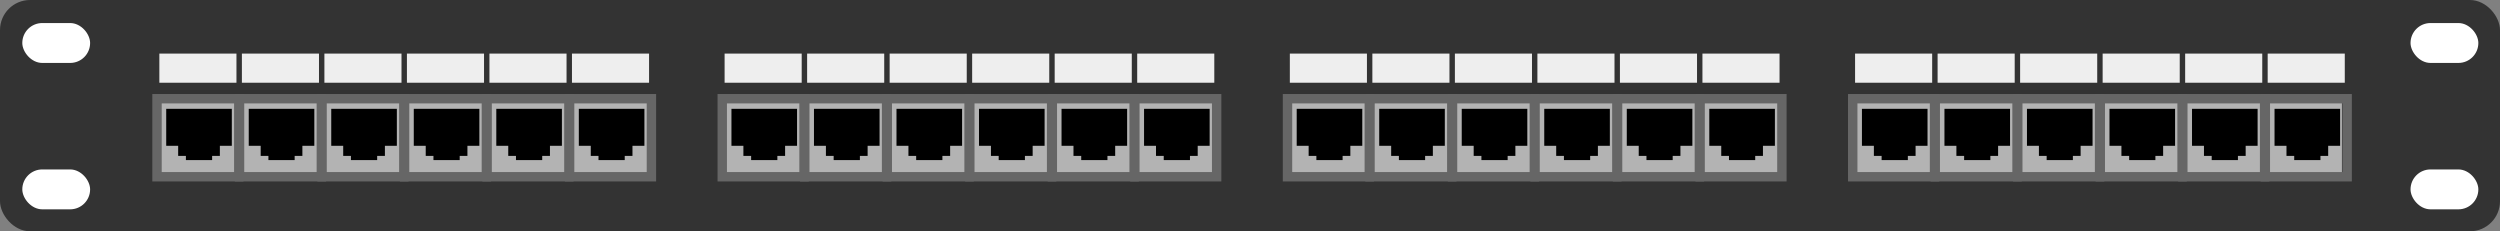 <?xml version="1.0" encoding="UTF-8" standalone="no"?>
<!-- Created with Inkscape (http://www.inkscape.org/) -->
<svg xmlns:dc="http://purl.org/dc/elements/1.1/" xmlns:cc="http://creativecommons.org/ns#" xmlns:rdf="http://www.w3.org/1999/02/22-rdf-syntax-ns#" xmlns:svg="http://www.w3.org/2000/svg" xmlns="http://www.w3.org/2000/svg" xmlns:sodipodi="http://sodipodi.sourceforge.net/DTD/sodipodi-0.dtd" xmlns:inkscape="http://www.inkscape.org/namespaces/inkscape" id="svg3599" version="1.1" inkscape:version="0.48.0 r9654" width="266" height="24.609" sodipodi:docname="24-port_patch_panel.svg" style="display:inline">
  <rect width="100%" height="100%" fill="#808080" stroke="none"/>
  <defs id="defs3603"/>
  <sodipodi:namedview pagecolor="#ffffff" bordercolor="#666666" borderopacity="1" objecttolerance="10" gridtolerance="10" guidetolerance="10" inkscape:pageopacity="0" inkscape:pageshadow="2" inkscape:window-width="1280" inkscape:window-height="742" id="namedview3601" showgrid="true" inkscape:zoom="4.9981794" inkscape:cx="196.06497" inkscape:cy="23.076732" inkscape:window-x="0" inkscape:window-y="24" inkscape:window-maximized="1" inkscape:current-layer="layer5" showguides="false" inkscape:snap-from-guide="false" fit-margin-top="0" fit-margin-left="0" fit-margin-right="0" fit-margin-bottom="0"/>
  <g inkscape:groupmode="layer" id="layer17" inkscape:label="dark background" style="display:inline" transform="translate(1,44.617)" sodipodi:insensitive="true">
    <rect style="fill:#333333;fill-opacity:1;stroke:none;display:inline" id="rect11025" width="266" height="24.609" x="-1" y="-44.617" ry="3.201"/>
  </g>
  <g inkscape:groupmode="layer" id="layer1" inkscape:label="square" sodipodi:insensitive="true">
    <rect style="fill:#b3b3b3;fill-opacity:1;stroke:none" id="rect4387" width="52.486" height="8.205" x="16.694" y="10.462" ry="2.122"/>
    <rect style="fill:#b3b3b3;fill-opacity:1;stroke:none;display:inline" id="rect4387-7" width="52.486" height="8.205" x="16.694" y="10.462" ry="0"/>
    <rect style="fill:#b3b3b3;fill-opacity:1;stroke:none;display:inline" id="rect4387-7-3" width="52.486" height="8.205" x="76.694" y="10.462" ry="0"/>
    <rect style="fill:#b3b3b3;fill-opacity:1;stroke:none;display:inline" id="rect4387-7-3-2" width="52.486" height="8.205" x="136.694" y="10.462" ry="0"/>
    <rect style="fill:#b3b3b3;fill-opacity:1;stroke:none;display:inline" id="rect4387-7-3-2-0" width="52.486" height="8.205" x="196.694" y="10.462" ry="0"/>
  </g>
  <g inkscape:groupmode="layer" id="layer18" inkscape:label="holes" style="display:inline" transform="translate(1,44.617)" sodipodi:insensitive="true">
    <rect style="fill:#ffffff;fill-opacity:1;stroke:none" id="rect11047" width="7.215" height="4.244" x="255.481" y="-42.165" ry="2.122"/>
    <rect style="fill:#ffffff;fill-opacity:1;stroke:none;display:inline" id="rect11047-0" width="7.215" height="4.244" x="255.481" y="-26.589" ry="2.122"/>
    <rect style="fill:#ffffff;fill-opacity:1;stroke:none;display:inline" id="rect11047-7" width="7.215" height="4.244" x="1.373" y="-42.165" ry="2.122"/>
    <rect style="fill:#ffffff;fill-opacity:1;stroke:none;display:inline" id="rect11047-7-7" width="7.215" height="4.244" x="1.373" y="-26.589" ry="2.122"/>
  </g>
  <g inkscape:groupmode="layer" id="layer5" inkscape:label="ports" style="display:inline" transform="translate(-0.2,127.268)" sodipodi:insensitive="true">
    <g id="g10648">
      <g id="g10189">
        <g id="g3264-8" transform="translate(-11.498,-53.519)">
          <rect y="-60.463" x="31.091" height="0.519" width="3.564" id="rect4618-36-9-6" style="fill:#ffffff;fill-opacity:1;stroke:#000000;stroke-width:3.415;stroke-miterlimit:4;stroke-opacity:1;stroke-dasharray:none"/>
          <rect y="-59.078" x="32.429" height="0.142" width="0.888" id="rect4632-03-9-4" style="fill:#ffffff;fill-opacity:1;stroke:#000000;stroke-width:3.549;stroke-miterlimit:4;stroke-opacity:1;stroke-dasharray:none"/>
          <rect y="-58.271" x="32.81" height="0.223" width="0.126" id="rect4634-1-1-3" style="fill:#ffffff;fill-opacity:1;stroke:#000000;stroke-width:2.665;stroke-miterlimit:4;stroke-opacity:1;stroke-dasharray:none"/>
        </g>
        <rect style="fill:none;stroke:#666666" id="rect9679" width="8.703" height="8.303" x="15.706" y="-34.113" transform="translate(1.201,-82.652)"/>
      </g>
      <g transform="translate(8.78,0)" id="g10189-1" style="display:inline">
        <g id="g3264-8-0" transform="translate(-11.498,-53.519)">
          <rect y="-60.463" x="31.091" height="0.519" width="3.564" id="rect4618-36-9-6-2" style="fill:#ffffff;fill-opacity:1;stroke:#000000;stroke-width:3.415;stroke-miterlimit:4;stroke-opacity:1;stroke-dasharray:none"/>
          <rect y="-59.078" x="32.429" height="0.142" width="0.888" id="rect4632-03-9-4-9" style="fill:#ffffff;fill-opacity:1;stroke:#000000;stroke-width:3.549;stroke-miterlimit:4;stroke-opacity:1;stroke-dasharray:none"/>
          <rect y="-58.271" x="32.81" height="0.223" width="0.126" id="rect4634-1-1-3-9" style="fill:#ffffff;fill-opacity:1;stroke:#000000;stroke-width:2.665;stroke-miterlimit:4;stroke-opacity:1;stroke-dasharray:none"/>
        </g>
        <rect style="fill:none;stroke:#666666" id="rect9679-9" width="8.703" height="8.303" x="15.706" y="-34.113" transform="translate(1.201,-82.652)"/>
      </g>
      <g transform="translate(17.56,0)" id="g10189-6" style="display:inline">
        <g id="g3264-8-3" transform="translate(-11.498,-53.519)">
          <rect y="-60.463" x="31.091" height="0.519" width="3.564" id="rect4618-36-9-6-1" style="fill:#ffffff;fill-opacity:1;stroke:#000000;stroke-width:3.415;stroke-miterlimit:4;stroke-opacity:1;stroke-dasharray:none"/>
          <rect y="-59.078" x="32.429" height="0.142" width="0.888" id="rect4632-03-9-4-0" style="fill:#ffffff;fill-opacity:1;stroke:#000000;stroke-width:3.549;stroke-miterlimit:4;stroke-opacity:1;stroke-dasharray:none"/>
          <rect y="-58.271" x="32.81" height="0.223" width="0.126" id="rect4634-1-1-3-3" style="fill:#ffffff;fill-opacity:1;stroke:#000000;stroke-width:2.665;stroke-miterlimit:4;stroke-opacity:1;stroke-dasharray:none"/>
        </g>
        <rect style="fill:none;stroke:#666666" id="rect9679-7" width="8.703" height="8.303" x="15.706" y="-34.113" transform="translate(1.201,-82.652)"/>
      </g>
      <g transform="translate(26.34,0)" id="g10189-2" style="display:inline">
        <g id="g3264-8-7" transform="translate(-11.498,-53.519)">
          <rect y="-60.463" x="31.091" height="0.519" width="3.564" id="rect4618-36-9-6-6" style="fill:#ffffff;fill-opacity:1;stroke:#000000;stroke-width:3.415;stroke-miterlimit:4;stroke-opacity:1;stroke-dasharray:none"/>
          <rect y="-59.078" x="32.429" height="0.142" width="0.888" id="rect4632-03-9-4-4" style="fill:#ffffff;fill-opacity:1;stroke:#000000;stroke-width:3.549;stroke-miterlimit:4;stroke-opacity:1;stroke-dasharray:none"/>
          <rect y="-58.271" x="32.81" height="0.223" width="0.126" id="rect4634-1-1-3-7" style="fill:#ffffff;fill-opacity:1;stroke:#000000;stroke-width:2.665;stroke-miterlimit:4;stroke-opacity:1;stroke-dasharray:none"/>
        </g>
        <rect style="fill:none;stroke:#666666" id="rect9679-8" width="8.703" height="8.303" x="15.706" y="-34.113" transform="translate(1.201,-82.652)"/>
      </g>
      <g transform="translate(35.121,0)" id="g10189-18" style="display:inline">
        <g id="g3264-8-39" transform="translate(-11.498,-53.519)">
          <rect y="-60.463" x="31.091" height="0.519" width="3.564" id="rect4618-36-9-6-5" style="fill:#ffffff;fill-opacity:1;stroke:#000000;stroke-width:3.415;stroke-miterlimit:4;stroke-opacity:1;stroke-dasharray:none"/>
          <rect y="-59.078" x="32.429" height="0.142" width="0.888" id="rect4632-03-9-4-8" style="fill:#ffffff;fill-opacity:1;stroke:#000000;stroke-width:3.549;stroke-miterlimit:4;stroke-opacity:1;stroke-dasharray:none"/>
          <rect y="-58.271" x="32.81" height="0.223" width="0.126" id="rect4634-1-1-3-6" style="fill:#ffffff;fill-opacity:1;stroke:#000000;stroke-width:2.665;stroke-miterlimit:4;stroke-opacity:1;stroke-dasharray:none"/>
        </g>
        <rect style="fill:none;stroke:#666666" id="rect9679-3" width="8.703" height="8.303" x="15.706" y="-34.113" transform="translate(1.201,-82.652)"/>
      </g>
      <g transform="translate(43.901,0)" id="g10189-4" style="display:inline">
        <g id="g3264-8-4" transform="translate(-11.498,-53.519)">
          <rect y="-60.463" x="31.091" height="0.519" width="3.564" id="rect4618-36-9-6-3" style="fill:#ffffff;fill-opacity:1;stroke:#000000;stroke-width:3.415;stroke-miterlimit:4;stroke-opacity:1;stroke-dasharray:none"/>
          <rect y="-59.078" x="32.429" height="0.142" width="0.888" id="rect4632-03-9-4-5" style="fill:#ffffff;fill-opacity:1;stroke:#000000;stroke-width:3.549;stroke-miterlimit:4;stroke-opacity:1;stroke-dasharray:none"/>
          <rect y="-58.271" x="32.81" height="0.223" width="0.126" id="rect4634-1-1-3-8" style="fill:#ffffff;fill-opacity:1;stroke:#000000;stroke-width:2.665;stroke-miterlimit:4;stroke-opacity:1;stroke-dasharray:none"/>
        </g>
        <rect style="fill:none;stroke:#666666" id="rect9679-4" width="8.703" height="8.303" x="15.706" y="-34.113" transform="translate(1.201,-82.652)"/>
      </g>
      <rect y="-121.566" x="17.156" height="3.101" width="8.203" id="rect10478" style="fill:#eeeeee;stroke:none"/>
      <rect y="-121.566" x="25.937" height="3.101" width="8.203" id="rect10478-0" style="fill:#eeeeee;stroke:none;display:inline"/>
      <rect y="-121.566" x="34.717" height="3.101" width="8.203" id="rect10478-6" style="fill:#eeeeee;stroke:none;display:inline"/>
      <rect y="-121.566" x="43.497" height="3.101" width="8.203" id="rect10478-05" style="fill:#eeeeee;stroke:none;display:inline"/>
      <rect y="-121.566" x="52.277" height="3.101" width="8.203" id="rect10478-7" style="fill:#eeeeee;stroke:none;display:inline"/>
      <rect y="-121.566" x="61.057" height="3.101" width="8.203" id="rect10478-70" style="fill:#eeeeee;stroke:none;display:inline"/>
    </g>
    <g style="display:inline" id="g10648-1" transform="translate(60.141,0)">
      <g id="g10189-5">
        <g id="g3264-8-6" transform="translate(-11.498,-53.519)">
          <rect y="-60.463" x="31.091" height="0.519" width="3.564" id="rect4618-36-9-6-64" style="fill:#ffffff;fill-opacity:1;stroke:#000000;stroke-width:3.415;stroke-miterlimit:4;stroke-opacity:1;stroke-dasharray:none"/>
          <rect y="-59.078" x="32.429" height="0.142" width="0.888" id="rect4632-03-9-4-2" style="fill:#ffffff;fill-opacity:1;stroke:#000000;stroke-width:3.549;stroke-miterlimit:4;stroke-opacity:1;stroke-dasharray:none"/>
          <rect y="-58.271" x="32.81" height="0.223" width="0.126" id="rect4634-1-1-3-71" style="fill:#ffffff;fill-opacity:1;stroke:#000000;stroke-width:2.665;stroke-miterlimit:4;stroke-opacity:1;stroke-dasharray:none"/>
        </g>
        <rect style="fill:none;stroke:#666666" id="rect9679-0" width="8.703" height="8.303" x="15.706" y="-34.113" transform="translate(1.201,-82.652)"/>
      </g>
      <g transform="translate(8.78,0)" id="g10189-1-5" style="display:inline">
        <g id="g3264-8-0-3" transform="translate(-11.498,-53.519)">
          <rect y="-60.463" x="31.091" height="0.519" width="3.564" id="rect4618-36-9-6-2-4" style="fill:#ffffff;fill-opacity:1;stroke:#000000;stroke-width:3.415;stroke-miterlimit:4;stroke-opacity:1;stroke-dasharray:none"/>
          <rect y="-59.078" x="32.429" height="0.142" width="0.888" id="rect4632-03-9-4-9-8" style="fill:#ffffff;fill-opacity:1;stroke:#000000;stroke-width:3.549;stroke-miterlimit:4;stroke-opacity:1;stroke-dasharray:none"/>
          <rect y="-58.271" x="32.81" height="0.223" width="0.126" id="rect4634-1-1-3-9-1" style="fill:#ffffff;fill-opacity:1;stroke:#000000;stroke-width:2.665;stroke-miterlimit:4;stroke-opacity:1;stroke-dasharray:none"/>
        </g>
        <rect style="fill:none;stroke:#666666" id="rect9679-9-9" width="8.703" height="8.303" x="15.706" y="-34.113" transform="translate(1.201,-82.652)"/>
      </g>
      <g transform="translate(17.56,0)" id="g10189-6-8" style="display:inline">
        <g id="g3264-8-3-9" transform="translate(-11.498,-53.519)">
          <rect y="-60.463" x="31.091" height="0.519" width="3.564" id="rect4618-36-9-6-1-8" style="fill:#ffffff;fill-opacity:1;stroke:#000000;stroke-width:3.415;stroke-miterlimit:4;stroke-opacity:1;stroke-dasharray:none"/>
          <rect y="-59.078" x="32.429" height="0.142" width="0.888" id="rect4632-03-9-4-0-8" style="fill:#ffffff;fill-opacity:1;stroke:#000000;stroke-width:3.549;stroke-miterlimit:4;stroke-opacity:1;stroke-dasharray:none"/>
          <rect y="-58.271" x="32.81" height="0.223" width="0.126" id="rect4634-1-1-3-3-0" style="fill:#ffffff;fill-opacity:1;stroke:#000000;stroke-width:2.665;stroke-miterlimit:4;stroke-opacity:1;stroke-dasharray:none"/>
        </g>
        <rect style="fill:none;stroke:#666666" id="rect9679-7-0" width="8.703" height="8.303" x="15.706" y="-34.113" transform="translate(1.201,-82.652)"/>
      </g>
      <g transform="translate(26.34,0)" id="g10189-2-5" style="display:inline">
        <g id="g3264-8-7-3" transform="translate(-11.498,-53.519)">
          <rect y="-60.463" x="31.091" height="0.519" width="3.564" id="rect4618-36-9-6-6-3" style="fill:#ffffff;fill-opacity:1;stroke:#000000;stroke-width:3.415;stroke-miterlimit:4;stroke-opacity:1;stroke-dasharray:none"/>
          <rect y="-59.078" x="32.429" height="0.142" width="0.888" id="rect4632-03-9-4-4-2" style="fill:#ffffff;fill-opacity:1;stroke:#000000;stroke-width:3.549;stroke-miterlimit:4;stroke-opacity:1;stroke-dasharray:none"/>
          <rect y="-58.271" x="32.81" height="0.223" width="0.126" id="rect4634-1-1-3-7-0" style="fill:#ffffff;fill-opacity:1;stroke:#000000;stroke-width:2.665;stroke-miterlimit:4;stroke-opacity:1;stroke-dasharray:none"/>
        </g>
        <rect style="fill:none;stroke:#666666" id="rect9679-8-5" width="8.703" height="8.303" x="15.706" y="-34.113" transform="translate(1.201,-82.652)"/>
      </g>
      <g transform="translate(35.121,0)" id="g10189-18-2" style="display:inline">
        <g id="g3264-8-39-4" transform="translate(-11.498,-53.519)">
          <rect y="-60.463" x="31.091" height="0.519" width="3.564" id="rect4618-36-9-6-5-4" style="fill:#ffffff;fill-opacity:1;stroke:#000000;stroke-width:3.415;stroke-miterlimit:4;stroke-opacity:1;stroke-dasharray:none"/>
          <rect y="-59.078" x="32.429" height="0.142" width="0.888" id="rect4632-03-9-4-8-7" style="fill:#ffffff;fill-opacity:1;stroke:#000000;stroke-width:3.549;stroke-miterlimit:4;stroke-opacity:1;stroke-dasharray:none"/>
          <rect y="-58.271" x="32.81" height="0.223" width="0.126" id="rect4634-1-1-3-6-6" style="fill:#ffffff;fill-opacity:1;stroke:#000000;stroke-width:2.665;stroke-miterlimit:4;stroke-opacity:1;stroke-dasharray:none"/>
        </g>
        <rect style="fill:none;stroke:#666666" id="rect9679-3-9" width="8.703" height="8.303" x="15.706" y="-34.113" transform="translate(1.201,-82.652)"/>
      </g>
      <g transform="translate(43.901,0)" id="g10189-4-5" style="display:inline">
        <g id="g3264-8-4-4" transform="translate(-11.498,-53.519)">
          <rect y="-60.463" x="31.091" height="0.519" width="3.564" id="rect4618-36-9-6-3-6" style="fill:#ffffff;fill-opacity:1;stroke:#000000;stroke-width:3.415;stroke-miterlimit:4;stroke-opacity:1;stroke-dasharray:none"/>
          <rect y="-59.078" x="32.429" height="0.142" width="0.888" id="rect4632-03-9-4-5-8" style="fill:#ffffff;fill-opacity:1;stroke:#000000;stroke-width:3.549;stroke-miterlimit:4;stroke-opacity:1;stroke-dasharray:none"/>
          <rect y="-58.271" x="32.81" height="0.223" width="0.126" id="rect4634-1-1-3-8-1" style="fill:#ffffff;fill-opacity:1;stroke:#000000;stroke-width:2.665;stroke-miterlimit:4;stroke-opacity:1;stroke-dasharray:none"/>
        </g>
        <rect style="fill:none;stroke:#666666" id="rect9679-4-9" width="8.703" height="8.303" x="15.706" y="-34.113" transform="translate(1.201,-82.652)"/>
      </g>
      <rect y="-121.566" x="17.156" height="3.101" width="8.203" id="rect10478-8" style="fill:#eeeeee;stroke:none"/>
      <rect y="-121.566" x="25.937" height="3.101" width="8.203" id="rect10478-0-9" style="fill:#eeeeee;stroke:none;display:inline"/>
      <rect y="-121.566" x="34.717" height="3.101" width="8.203" id="rect10478-6-2" style="fill:#eeeeee;stroke:none;display:inline"/>
      <rect y="-121.566" x="43.497" height="3.101" width="8.203" id="rect10478-05-4" style="fill:#eeeeee;stroke:none;display:inline"/>
      <rect y="-121.566" x="52.277" height="3.101" width="8.203" id="rect10478-7-9" style="fill:#eeeeee;stroke:none;display:inline"/>
      <rect y="-121.566" x="61.057" height="3.101" width="8.203" id="rect10478-70-3" style="fill:#eeeeee;stroke:none;display:inline"/>
    </g>
    <g style="display:inline" id="g10648-5" transform="translate(120.283,0)">
      <g id="g10189-25">
        <g id="g3264-8-8" transform="translate(-11.498,-53.519)">
          <rect y="-60.463" x="31.091" height="0.519" width="3.564" id="rect4618-36-9-6-37" style="fill:#ffffff;fill-opacity:1;stroke:#000000;stroke-width:3.415;stroke-miterlimit:4;stroke-opacity:1;stroke-dasharray:none"/>
          <rect y="-59.078" x="32.429" height="0.142" width="0.888" id="rect4632-03-9-4-7" style="fill:#ffffff;fill-opacity:1;stroke:#000000;stroke-width:3.549;stroke-miterlimit:4;stroke-opacity:1;stroke-dasharray:none"/>
          <rect y="-58.271" x="32.81" height="0.223" width="0.126" id="rect4634-1-1-3-4" style="fill:#ffffff;fill-opacity:1;stroke:#000000;stroke-width:2.665;stroke-miterlimit:4;stroke-opacity:1;stroke-dasharray:none"/>
        </g>
        <rect style="fill:none;stroke:#666666" id="rect9679-5" width="8.703" height="8.303" x="15.706" y="-34.113" transform="translate(1.201,-82.652)"/>
      </g>
      <g transform="translate(8.78,0)" id="g10189-1-6" style="display:inline">
        <g id="g3264-8-0-0" transform="translate(-11.498,-53.519)">
          <rect y="-60.463" x="31.091" height="0.519" width="3.564" id="rect4618-36-9-6-2-47" style="fill:#ffffff;fill-opacity:1;stroke:#000000;stroke-width:3.415;stroke-miterlimit:4;stroke-opacity:1;stroke-dasharray:none"/>
          <rect y="-59.078" x="32.429" height="0.142" width="0.888" id="rect4632-03-9-4-9-2" style="fill:#ffffff;fill-opacity:1;stroke:#000000;stroke-width:3.549;stroke-miterlimit:4;stroke-opacity:1;stroke-dasharray:none"/>
          <rect y="-58.271" x="32.81" height="0.223" width="0.126" id="rect4634-1-1-3-9-8" style="fill:#ffffff;fill-opacity:1;stroke:#000000;stroke-width:2.665;stroke-miterlimit:4;stroke-opacity:1;stroke-dasharray:none"/>
        </g>
        <rect style="fill:none;stroke:#666666" id="rect9679-9-5" width="8.703" height="8.303" x="15.706" y="-34.113" transform="translate(1.201,-82.652)"/>
      </g>
      <g transform="translate(17.56,0)" id="g10189-6-87" style="display:inline">
        <g id="g3264-8-3-94" transform="translate(-11.498,-53.519)">
          <rect y="-60.463" x="31.091" height="0.519" width="3.564" id="rect4618-36-9-6-1-6" style="fill:#ffffff;fill-opacity:1;stroke:#000000;stroke-width:3.415;stroke-miterlimit:4;stroke-opacity:1;stroke-dasharray:none"/>
          <rect y="-59.078" x="32.429" height="0.142" width="0.888" id="rect4632-03-9-4-0-3" style="fill:#ffffff;fill-opacity:1;stroke:#000000;stroke-width:3.549;stroke-miterlimit:4;stroke-opacity:1;stroke-dasharray:none"/>
          <rect y="-58.271" x="32.81" height="0.223" width="0.126" id="rect4634-1-1-3-3-2" style="fill:#ffffff;fill-opacity:1;stroke:#000000;stroke-width:2.665;stroke-miterlimit:4;stroke-opacity:1;stroke-dasharray:none"/>
        </g>
        <rect style="fill:none;stroke:#666666" id="rect9679-7-2" width="8.703" height="8.303" x="15.706" y="-34.113" transform="translate(1.201,-82.652)"/>
      </g>
      <g transform="translate(26.34,0)" id="g10189-2-7" style="display:inline">
        <g id="g3264-8-7-8" transform="translate(-11.498,-53.519)">
          <rect y="-60.463" x="31.091" height="0.519" width="3.564" id="rect4618-36-9-6-6-2" style="fill:#ffffff;fill-opacity:1;stroke:#000000;stroke-width:3.415;stroke-miterlimit:4;stroke-opacity:1;stroke-dasharray:none"/>
          <rect y="-59.078" x="32.429" height="0.142" width="0.888" id="rect4632-03-9-4-4-26" style="fill:#ffffff;fill-opacity:1;stroke:#000000;stroke-width:3.549;stroke-miterlimit:4;stroke-opacity:1;stroke-dasharray:none"/>
          <rect y="-58.271" x="32.81" height="0.223" width="0.126" id="rect4634-1-1-3-7-4" style="fill:#ffffff;fill-opacity:1;stroke:#000000;stroke-width:2.665;stroke-miterlimit:4;stroke-opacity:1;stroke-dasharray:none"/>
        </g>
        <rect style="fill:none;stroke:#666666" id="rect9679-8-54" width="8.703" height="8.303" x="15.706" y="-34.113" transform="translate(1.201,-82.652)"/>
      </g>
      <g transform="translate(35.121,0)" id="g10189-18-8" style="display:inline">
        <g id="g3264-8-39-0" transform="translate(-11.498,-53.519)">
          <rect y="-60.463" x="31.091" height="0.519" width="3.564" id="rect4618-36-9-6-5-2" style="fill:#ffffff;fill-opacity:1;stroke:#000000;stroke-width:3.415;stroke-miterlimit:4;stroke-opacity:1;stroke-dasharray:none"/>
          <rect y="-59.078" x="32.429" height="0.142" width="0.888" id="rect4632-03-9-4-8-1" style="fill:#ffffff;fill-opacity:1;stroke:#000000;stroke-width:3.549;stroke-miterlimit:4;stroke-opacity:1;stroke-dasharray:none"/>
          <rect y="-58.271" x="32.81" height="0.223" width="0.126" id="rect4634-1-1-3-6-7" style="fill:#ffffff;fill-opacity:1;stroke:#000000;stroke-width:2.665;stroke-miterlimit:4;stroke-opacity:1;stroke-dasharray:none"/>
        </g>
        <rect style="fill:none;stroke:#666666" id="rect9679-3-1" width="8.703" height="8.303" x="15.706" y="-34.113" transform="translate(1.201,-82.652)"/>
      </g>
      <g transform="translate(43.901,0)" id="g10189-4-7" style="display:inline">
        <g id="g3264-8-4-40" transform="translate(-11.498,-53.519)">
          <rect y="-60.463" x="31.091" height="0.519" width="3.564" id="rect4618-36-9-6-3-9" style="fill:#ffffff;fill-opacity:1;stroke:#000000;stroke-width:3.415;stroke-miterlimit:4;stroke-opacity:1;stroke-dasharray:none"/>
          <rect y="-59.078" x="32.429" height="0.142" width="0.888" id="rect4632-03-9-4-5-87" style="fill:#ffffff;fill-opacity:1;stroke:#000000;stroke-width:3.549;stroke-miterlimit:4;stroke-opacity:1;stroke-dasharray:none"/>
          <rect y="-58.271" x="32.81" height="0.223" width="0.126" id="rect4634-1-1-3-8-18" style="fill:#ffffff;fill-opacity:1;stroke:#000000;stroke-width:2.665;stroke-miterlimit:4;stroke-opacity:1;stroke-dasharray:none"/>
        </g>
        <rect style="fill:none;stroke:#666666" id="rect9679-4-2" width="8.703" height="8.303" x="15.706" y="-34.113" transform="translate(1.201,-82.652)"/>
      </g>
      <rect y="-121.566" x="17.156" height="3.101" width="8.203" id="rect10478-1" style="fill:#eeeeee;stroke:none"/>
      <rect y="-121.566" x="25.937" height="3.101" width="8.203" id="rect10478-0-7" style="fill:#eeeeee;stroke:none;display:inline"/>
      <rect y="-121.566" x="34.717" height="3.101" width="8.203" id="rect10478-6-3" style="fill:#eeeeee;stroke:none;display:inline"/>
      <rect y="-121.566" x="43.497" height="3.101" width="8.203" id="rect10478-05-5" style="fill:#eeeeee;stroke:none;display:inline"/>
      <rect y="-121.566" x="52.277" height="3.101" width="8.203" id="rect10478-7-4" style="fill:#eeeeee;stroke:none;display:inline"/>
      <rect y="-121.566" x="61.057" height="3.101" width="8.203" id="rect10478-70-6" style="fill:#eeeeee;stroke:none;display:inline"/>
    </g>
    <g style="display:inline" id="g10648-2" transform="translate(180.424,0)">
      <g id="g10189-8">
        <g id="g3264-8-5" transform="translate(-11.498,-53.519)">
          <rect y="-60.463" x="31.091" height="0.519" width="3.564" id="rect4618-36-9-6-23" style="fill:#ffffff;fill-opacity:1;stroke:#000000;stroke-width:3.415;stroke-miterlimit:4;stroke-opacity:1;stroke-dasharray:none"/>
          <rect y="-59.078" x="32.429" height="0.142" width="0.888" id="rect4632-03-9-4-58" style="fill:#ffffff;fill-opacity:1;stroke:#000000;stroke-width:3.549;stroke-miterlimit:4;stroke-opacity:1;stroke-dasharray:none"/>
          <rect y="-58.271" x="32.81" height="0.223" width="0.126" id="rect4634-1-1-3-40" style="fill:#ffffff;fill-opacity:1;stroke:#000000;stroke-width:2.665;stroke-miterlimit:4;stroke-opacity:1;stroke-dasharray:none"/>
        </g>
        <rect style="fill:none;stroke:#666666" id="rect9679-81" width="8.703" height="8.303" x="15.706" y="-34.113" transform="translate(1.201,-82.652)"/>
      </g>
      <g transform="translate(8.78,0)" id="g10189-1-2" style="display:inline">
        <g id="g3264-8-0-37" transform="translate(-11.498,-53.519)">
          <rect y="-60.463" x="31.091" height="0.519" width="3.564" id="rect4618-36-9-6-2-2" style="fill:#ffffff;fill-opacity:1;stroke:#000000;stroke-width:3.415;stroke-miterlimit:4;stroke-opacity:1;stroke-dasharray:none"/>
          <rect y="-59.078" x="32.429" height="0.142" width="0.888" id="rect4632-03-9-4-9-4" style="fill:#ffffff;fill-opacity:1;stroke:#000000;stroke-width:3.549;stroke-miterlimit:4;stroke-opacity:1;stroke-dasharray:none"/>
          <rect y="-58.271" x="32.81" height="0.223" width="0.126" id="rect4634-1-1-3-9-7" style="fill:#ffffff;fill-opacity:1;stroke:#000000;stroke-width:2.665;stroke-miterlimit:4;stroke-opacity:1;stroke-dasharray:none"/>
        </g>
        <rect style="fill:none;stroke:#666666" id="rect9679-9-3" width="8.703" height="8.303" x="15.706" y="-34.113" transform="translate(1.201,-82.652)"/>
      </g>
      <g transform="translate(17.56,0)" id="g10189-6-5" style="display:inline">
        <g id="g3264-8-3-6" transform="translate(-11.498,-53.519)">
          <rect y="-60.463" x="31.091" height="0.519" width="3.564" id="rect4618-36-9-6-1-69" style="fill:#ffffff;fill-opacity:1;stroke:#000000;stroke-width:3.415;stroke-miterlimit:4;stroke-opacity:1;stroke-dasharray:none"/>
          <rect y="-59.078" x="32.429" height="0.142" width="0.888" id="rect4632-03-9-4-0-31" style="fill:#ffffff;fill-opacity:1;stroke:#000000;stroke-width:3.549;stroke-miterlimit:4;stroke-opacity:1;stroke-dasharray:none"/>
          <rect y="-58.271" x="32.81" height="0.223" width="0.126" id="rect4634-1-1-3-3-4" style="fill:#ffffff;fill-opacity:1;stroke:#000000;stroke-width:2.665;stroke-miterlimit:4;stroke-opacity:1;stroke-dasharray:none"/>
        </g>
        <rect style="fill:none;stroke:#666666" id="rect9679-7-1" width="8.703" height="8.303" x="15.706" y="-34.113" transform="translate(1.201,-82.652)"/>
      </g>
      <g transform="translate(26.34,0)" id="g10189-2-3" style="display:inline">
        <g id="g3264-8-7-2" transform="translate(-11.498,-53.519)">
          <rect y="-60.463" x="31.091" height="0.519" width="3.564" id="rect4618-36-9-6-6-4" style="fill:#ffffff;fill-opacity:1;stroke:#000000;stroke-width:3.415;stroke-miterlimit:4;stroke-opacity:1;stroke-dasharray:none"/>
          <rect y="-59.078" x="32.429" height="0.142" width="0.888" id="rect4632-03-9-4-4-0" style="fill:#ffffff;fill-opacity:1;stroke:#000000;stroke-width:3.549;stroke-miterlimit:4;stroke-opacity:1;stroke-dasharray:none"/>
          <rect y="-58.271" x="32.81" height="0.223" width="0.126" id="rect4634-1-1-3-7-08" style="fill:#ffffff;fill-opacity:1;stroke:#000000;stroke-width:2.665;stroke-miterlimit:4;stroke-opacity:1;stroke-dasharray:none"/>
        </g>
        <rect style="fill:none;stroke:#666666" id="rect9679-8-0" width="8.703" height="8.303" x="15.706" y="-34.113" transform="translate(1.201,-82.652)"/>
      </g>
      <g transform="translate(35.121,0)" id="g10189-18-80" style="display:inline">
        <g id="g3264-8-39-3" transform="translate(-11.498,-53.519)">
          <rect y="-60.463" x="31.091" height="0.519" width="3.564" id="rect4618-36-9-6-5-3" style="fill:#ffffff;fill-opacity:1;stroke:#000000;stroke-width:3.415;stroke-miterlimit:4;stroke-opacity:1;stroke-dasharray:none"/>
          <rect y="-59.078" x="32.429" height="0.142" width="0.888" id="rect4632-03-9-4-8-0" style="fill:#ffffff;fill-opacity:1;stroke:#000000;stroke-width:3.549;stroke-miterlimit:4;stroke-opacity:1;stroke-dasharray:none"/>
          <rect y="-58.271" x="32.81" height="0.223" width="0.126" id="rect4634-1-1-3-6-9" style="fill:#ffffff;fill-opacity:1;stroke:#000000;stroke-width:2.665;stroke-miterlimit:4;stroke-opacity:1;stroke-dasharray:none"/>
        </g>
        <rect style="fill:none;stroke:#666666" id="rect9679-3-3" width="8.703" height="8.303" x="15.706" y="-34.113" transform="translate(1.201,-82.652)"/>
      </g>
      <g transform="translate(43.901,0)" id="g10189-4-9" style="display:inline">
        <g id="g3264-8-4-0" transform="translate(-11.498,-53.519)">
          <rect y="-60.463" x="31.091" height="0.519" width="3.564" id="rect4618-36-9-6-3-8" style="fill:#ffffff;fill-opacity:1;stroke:#000000;stroke-width:3.415;stroke-miterlimit:4;stroke-opacity:1;stroke-dasharray:none"/>
          <rect y="-59.078" x="32.429" height="0.142" width="0.888" id="rect4632-03-9-4-5-2" style="fill:#ffffff;fill-opacity:1;stroke:#000000;stroke-width:3.549;stroke-miterlimit:4;stroke-opacity:1;stroke-dasharray:none"/>
          <rect y="-58.271" x="32.81" height="0.223" width="0.126" id="rect4634-1-1-3-8-7" style="fill:#ffffff;fill-opacity:1;stroke:#000000;stroke-width:2.665;stroke-miterlimit:4;stroke-opacity:1;stroke-dasharray:none"/>
        </g>
        <rect style="fill:none;stroke:#666666" id="rect9679-4-0" width="8.703" height="8.303" x="15.706" y="-34.113" transform="translate(1.201,-82.652)"/>
      </g>
      <rect y="-121.566" x="17.156" height="3.101" width="8.203" id="rect10478-9" style="fill:#eeeeee;stroke:none"/>
      <rect y="-121.566" x="25.937" height="3.101" width="8.203" id="rect10478-0-6" style="fill:#eeeeee;stroke:none;display:inline"/>
      <rect y="-121.566" x="34.717" height="3.101" width="8.203" id="rect10478-6-5" style="fill:#eeeeee;stroke:none;display:inline"/>
      <rect y="-121.566" x="43.497" height="3.101" width="8.203" id="rect10478-05-44" style="fill:#eeeeee;stroke:none;display:inline"/>
      <rect y="-121.566" x="52.277" height="3.101" width="8.203" id="rect10478-7-2" style="fill:#eeeeee;stroke:none;display:inline"/>
      <rect y="-121.566" x="61.057" height="3.101" width="8.203" id="rect10478-70-68" style="fill:#eeeeee;stroke:none;display:inline"/>
    </g>
  </g>
</svg>
